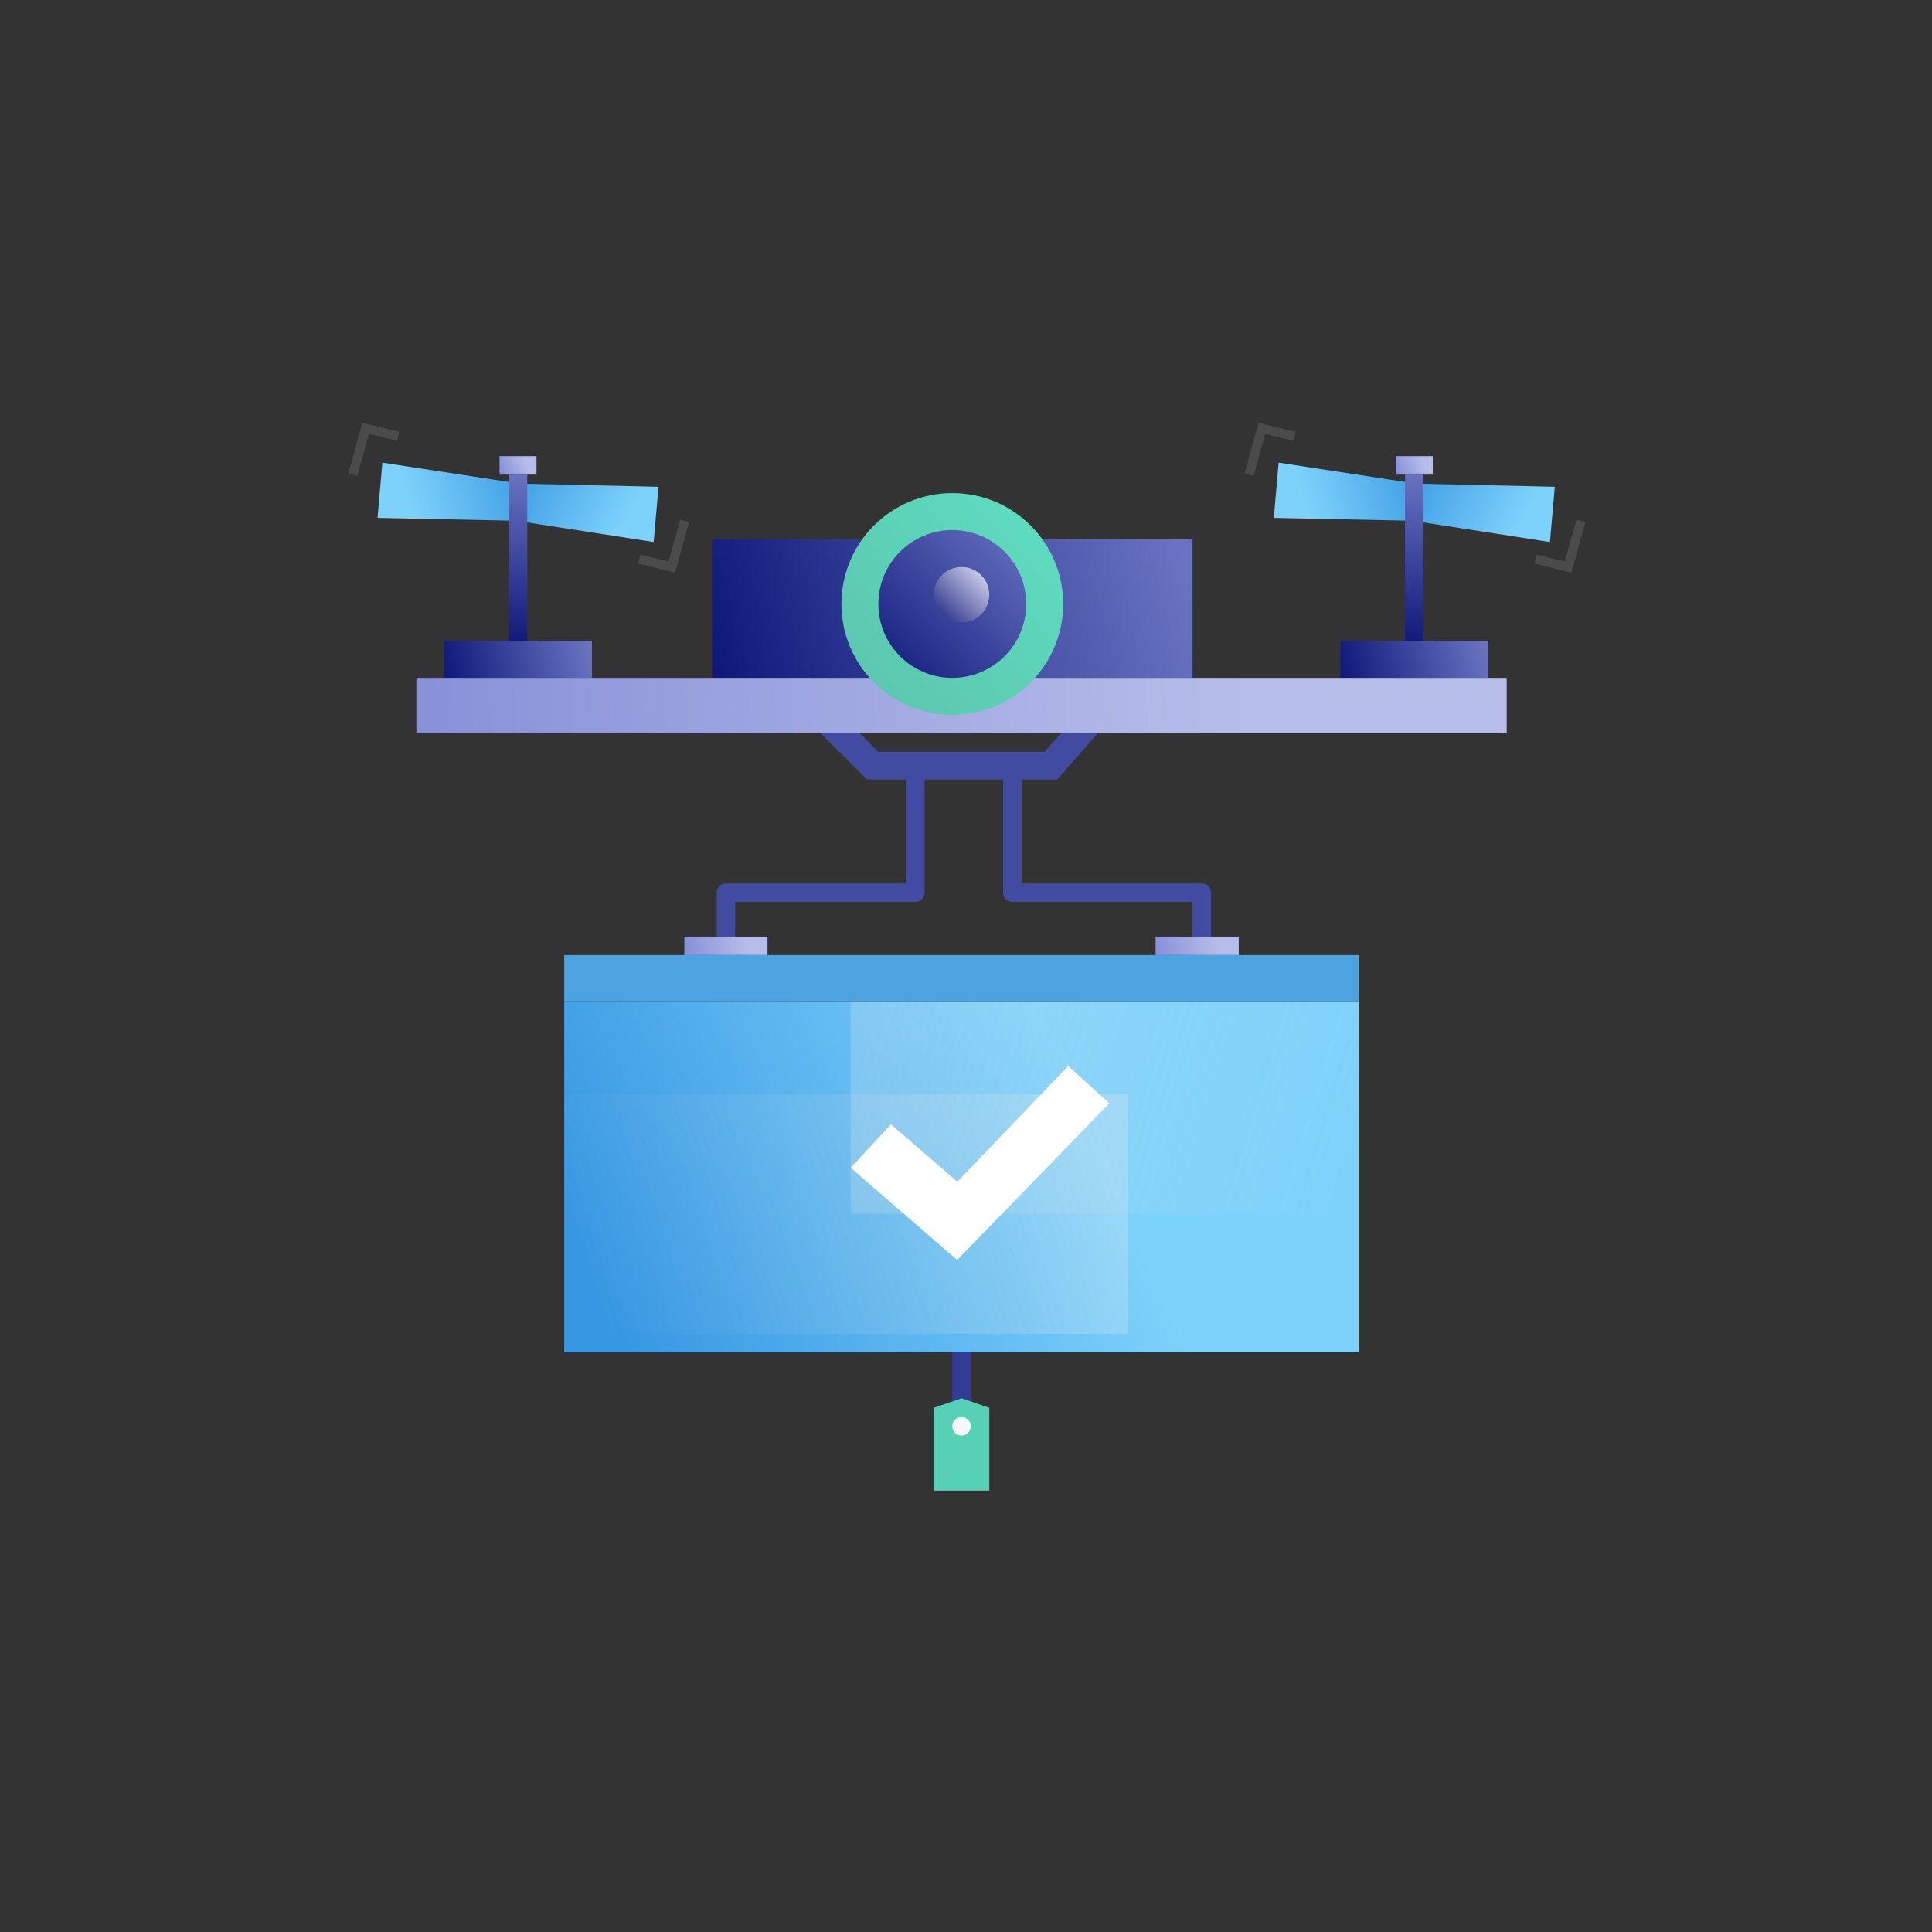 <?xml version="1.0" encoding="UTF-8"?>
<svg width="230px" height="230px" viewBox="0 0 230 230" version="1.1" xmlns="http://www.w3.org/2000/svg" xmlns:xlink="http://www.w3.org/1999/xlink">
    <rect x="0" y="0" width="230" height="230" fill="#333333" stroke="none"/>
    <title>成功</title>
    <defs>
        <linearGradient x1="100%" y1="45.839%" x2="-5.649%" y2="54.57%" id="linearGradient-1">
            <stop stop-color="#6973C1" offset="0%"></stop>
            <stop stop-color="#0D1677" offset="100%"></stop>
        </linearGradient>
        <linearGradient x1="100%" y1="46.875%" x2="-5.649%" y2="53.433%" id="linearGradient-2">
            <stop stop-color="#6973C1" offset="0%"></stop>
            <stop stop-color="#0D1677" offset="100%"></stop>
        </linearGradient>
        <linearGradient x1="118.603%" y1="37.072%" x2="19.46%" y2="53.113%" id="linearGradient-3">
            <stop stop-color="#3797E2" offset="0%"></stop>
            <stop stop-color="#7DD2FB" offset="100%"></stop>
        </linearGradient>
        <linearGradient x1="75.758%" y1="44.712%" x2="0%" y2="62.5%" id="linearGradient-4">
            <stop stop-color="#B7BDE9" offset="0%"></stop>
            <stop stop-color="#8891D9" offset="100%"></stop>
        </linearGradient>
        <linearGradient x1="50.617%" y1="0%" x2="49.313%" y2="104.921%" id="linearGradient-5">
            <stop stop-color="#6973C1" offset="0%"></stop>
            <stop stop-color="#0D1677" offset="100%"></stop>
        </linearGradient>
        <linearGradient x1="75.758%" y1="48.955%" x2="0%" y2="52.469%" id="linearGradient-6">
            <stop stop-color="#B7BDE9" offset="0%"></stop>
            <stop stop-color="#8891D9" offset="100%"></stop>
        </linearGradient>
        <linearGradient x1="75.758%" y1="49.945%" x2="0%" y2="50.129%" id="linearGradient-7">
            <stop stop-color="#B7BDE9" offset="0%"></stop>
            <stop stop-color="#8891D9" offset="100%"></stop>
        </linearGradient>
        <linearGradient x1="100%" y1="0%" x2="0%" y2="93.789%" id="linearGradient-8">
            <stop stop-color="#5EDFC2" offset="0%"></stop>
            <stop stop-color="#5CC4AC" offset="100%"></stop>
        </linearGradient>
        <linearGradient x1="100%" y1="0%" x2="-5.649%" y2="104.921%" id="linearGradient-9">
            <stop stop-color="#6973C1" offset="0%"></stop>
            <stop stop-color="#0D1677" offset="100%"></stop>
        </linearGradient>
        <linearGradient x1="100%" y1="0%" x2="-5.649%" y2="104.921%" id="linearGradient-10">
            <stop stop-color="#E3E5F8" offset="0%"></stop>
            <stop stop-color="#0D1677" offset="100%"></stop>
        </linearGradient>
        <linearGradient x1="68.155%" y1="46.194%" x2="0%" y2="59.762%" id="linearGradient-11">
            <stop stop-color="#7DD2FB" offset="0%"></stop>
            <stop stop-color="#3797E2" offset="100%"></stop>
        </linearGradient>
        <linearGradient x1="101.98%" y1="45.523%" x2="0%" y2="59.084%" id="linearGradient-12">
            <stop stop-color="#EEEEEE" offset="0%"></stop>
            <stop stop-color="#D8D8D8" stop-opacity="0" offset="100%"></stop>
        </linearGradient>
        <linearGradient x1="101.98%" y1="45.691%" x2="0%" y2="58.744%" id="linearGradient-13">
            <stop stop-color="#EEEEEE" offset="0%"></stop>
            <stop stop-color="#D8D8D8" stop-opacity="0" offset="100%"></stop>
        </linearGradient>
    </defs>
    <g id="成功" stroke="none" stroke-width="1" fill="none" fill-rule="evenodd">
        <g id="编组-38备份" transform="translate(42, 51)">
            <rect id="矩形" fill="url(#linearGradient-1)" x="42.769" y="13.2" width="57.2" height="16.5"></rect>
            <g id="编组-35" transform="translate(106.7, 0)">
                <g id="编组-33">
                    <rect id="矩形" fill="url(#linearGradient-2)" x="10.869" y="25.3" width="17.6" height="4.4"></rect>
                    <g id="编组-28" transform="translate(19.651, 8.999) rotate(5) translate(-19.651, -8.999) translate(3.151, 5.499)" fill="url(#linearGradient-3)">
                        <polygon id="矩形" points="0 0 16.5 1.066 16.5 5.5 0 6.6"></polygon>
                        <polygon id="矩形" transform="translate(24.75, 3.3) scale(-1, 1) translate(-24.75, -3.3) " points="16.5 0 33 1.066 33 5.5 16.5 6.6"></polygon>
                    </g>
                    <rect id="矩形" fill="url(#linearGradient-4)" x="17.469" y="3.3" width="4.4" height="2.2"></rect>
                    <polyline id="路径-45" stroke="#979797" stroke-width="1.1" opacity="0.247" points="39.513 11 37.982 16.5 34.1 15.547"></polyline>
                    <polyline id="路径-45" stroke="#979797" stroke-width="1.1" opacity="0.247" transform="translate(2.706, 2.75) scale(-1, -1) translate(-2.706, -2.75) " points="5.413 0 3.882 5.5 0 4.547"></polyline>
                </g>
                <rect id="矩形" fill="url(#linearGradient-5)" x="18.569" y="5.5" width="2.2" height="19.8"></rect>
            </g>
            <g id="编组-35">
                <g id="编组-33">
                    <rect id="矩形" fill="url(#linearGradient-2)" x="10.869" y="25.3" width="17.6" height="4.4"></rect>
                    <g id="编组-28" transform="translate(19.651, 8.999) rotate(5) translate(-19.651, -8.999) translate(3.151, 5.499)" fill="url(#linearGradient-3)">
                        <polygon id="矩形" points="0 0 16.5 1.066 16.5 5.5 0 6.6"></polygon>
                        <polygon id="矩形" transform="translate(24.75, 3.3) scale(-1, 1) translate(-24.75, -3.3) " points="16.5 0 33 1.066 33 5.5 16.5 6.6"></polygon>
                    </g>
                    <rect id="矩形" fill="url(#linearGradient-4)" x="17.469" y="3.3" width="4.4" height="2.2"></rect>
                    <polyline id="路径-45" stroke="#979797" stroke-width="1.1" opacity="0.247" points="39.513 11 37.982 16.5 34.1 15.547"></polyline>
                    <polyline id="路径-45" stroke="#979797" stroke-width="1.1" opacity="0.247" transform="translate(2.706, 2.75) scale(-1, -1) translate(-2.706, -2.75) " points="5.413 0 3.882 5.5 0 4.547"></polyline>
                </g>
                <rect id="矩形" fill="url(#linearGradient-5)" x="18.569" y="5.5" width="2.2" height="19.8"></rect>
            </g>
            <polyline id="路径-46" stroke="#414BA1" stroke-width="2.2" stroke-linecap="round" stroke-linejoin="round" points="78.52 40.7 78.52 55.27 101.069 55.27 101.069 62.7"></polyline>
            <polyline id="路径-46" stroke="#414BA1" stroke-width="2.2" stroke-linecap="round" stroke-linejoin="round" transform="translate(55.694, 51.7) scale(-1, 1) translate(-55.694, -51.7) " points="44.42 40.7 44.42 55.27 66.969 55.27 66.969 62.7"></polyline>
            <rect id="矩形备份-11" fill="url(#linearGradient-6)" x="39.469" y="60.5" width="9.9" height="2.2"></rect>
            <rect id="矩形备份-11" fill="url(#linearGradient-6)" x="95.569" y="60.5" width="9.9" height="2.2"></rect>
            <path d="M89.855,32.45 L83.118,40.15 L61.885,40.15 L54.185,32.45 L89.855,32.45 Z" id="矩形" stroke="#414BA1" stroke-width="3.3"></path>
            <rect id="矩形" fill="url(#linearGradient-7)" x="7.569" y="29.7" width="129.8" height="6.6"></rect>
            <circle id="椭圆形" fill="url(#linearGradient-8)" cx="71.369" cy="20.9" r="13.2"></circle>
            <circle id="椭圆形" fill="url(#linearGradient-9)" cx="71.369" cy="20.9" r="8.8"></circle>
            <circle id="椭圆形" fill="url(#linearGradient-10)" cx="72.469" cy="19.8" r="3.3"></circle>
            <g id="编组-30" transform="translate(25.169, 62.7)">
                <rect id="矩形" fill="url(#linearGradient-11)" x="0" y="5.5" width="94.6" height="41.8"></rect>
                <rect id="矩形备份-26" fill="url(#linearGradient-12)" opacity="0.252" x="0" y="16.5" width="67.1" height="28.6"></rect>
                <rect id="矩形备份-30" fill="url(#linearGradient-13)" opacity="0.219" transform="translate(64.35, 18.15) scale(-1, 1) translate(-64.35, -18.15) " x="34.1" y="5.5" width="60.5" height="25.3"></rect>
                <rect id="矩形" fill="#4DA3DF" transform="translate(47.3, 2.75) scale(1, -1) translate(-47.3, -2.75) " x="0" y="0" width="94.6" height="5.5"></rect>
            </g>
            <polygon id="路径" fill="#FFFFFF" fill-rule="nonzero" points="90.069 80.347 85.168 75.9 71.968 89.678 64.074 82.845 59.269 88.021 71.947 99"></polygon>
            <line x1="72.469" y1="111.1" x2="72.469" y2="115.5" id="直线-7" stroke="#323B95" stroke-width="2.2" stroke-linecap="square"></line>
            <polygon id="矩形" fill="#57D1B5" points="69.169 116.595 72.469 115.455 75.769 116.595 75.769 126.455 69.169 126.455"></polygon>
            <circle id="椭圆形" fill="#F8F8FA" cx="72.469" cy="118.8" r="1.1"></circle>
        </g>
    </g>
</svg>
